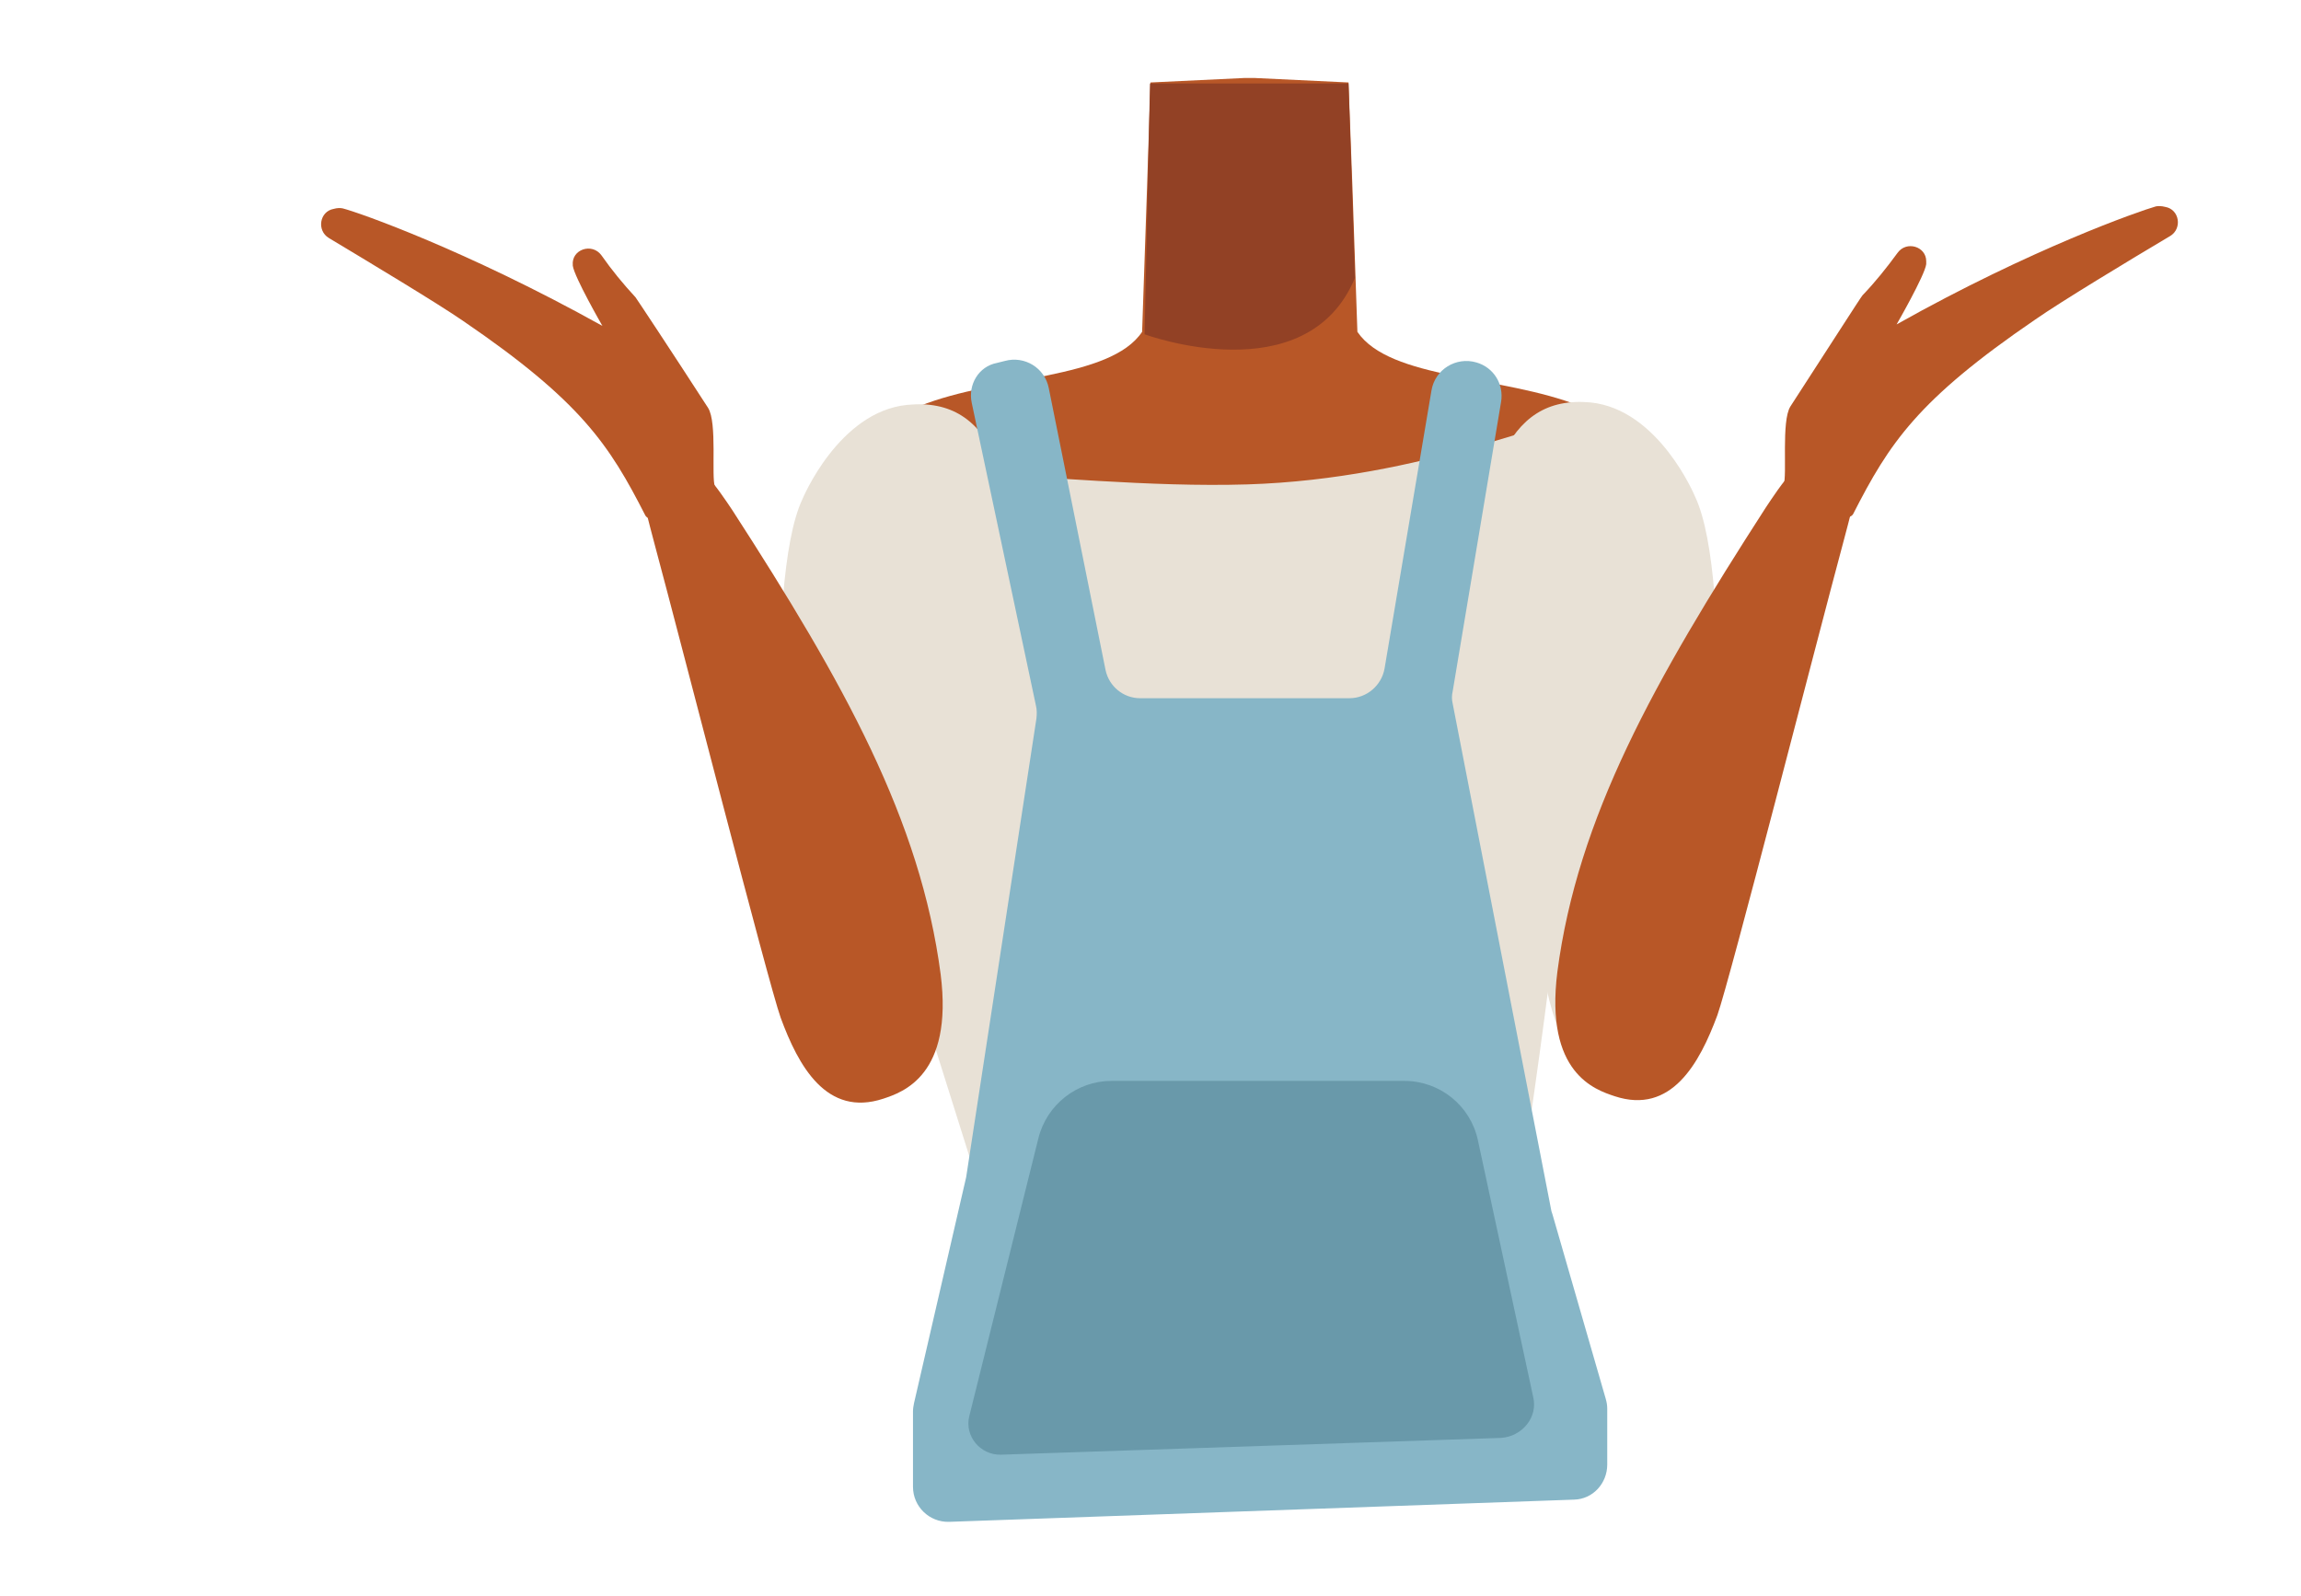 <?xml version="1.0" encoding="utf-8"?>
<!-- Generator: Adobe Illustrator 26.0.3, SVG Export Plug-In . SVG Version: 6.00 Build 0)  -->
<svg version="1.1" id="Calque_9" xmlns="http://www.w3.org/2000/svg" xmlns:xlink="http://www.w3.org/1999/xlink" x="0px" y="0px"
	 viewBox="0 0 466 323.3" style="enable-background:new 0 0 466 323.3;" xml:space="preserve">
<style type="text/css">
	.st0{fill:#B85727;}
	.st1{fill:#924125;}
	.st2{fill:#E8E1D6;}
	.st3{fill:#87B6C7;}
	.st4{fill:#6999AA;}
</style>
<path class="st0" d="M253,175.3c-5.7-3.8-8.3-0.7-14.2,2.6c-10.1,5.7-16.4,25-27.6,27.6c-4,1-13.1-15.9-14.1-22.5
	c-1.6-9.8,2.6-29-8.7-38.9c-9.6-8.4-22.2-3.9-26.3-17.2c-7.3-23.1,13.9-40.5,24.2-44.7c15.6-6.2,38.5-5.3,45-15l1-29.2l0.7-21.3
	l18.9-0.9h2.3l18.9,0.9l0.8,21.3l1,29.2c6.6,9.7,29.3,8.8,45,15c10.3,4.1,31.4,21.5,24.2,44.7c-4.1,13.3-16.7,8.8-26.3,17.2
	c-11.3,9.9-7.1,29-8.7,38.9c-1.1,6.6-10.2,23.4-14.1,22.5c-11.2-2.6-17.5-22-27.6-27.6C261.3,174.7,258.7,171.5,253,175.3"/>
<path class="st1" d="M231.8,67.7c0,0,32.8,12.1,42.6-11.4l-1.3-39.4h-40.2L231.8,67.7z"/>
<path class="st2" d="M302.7,269.1c7.1-30.4,26.9-181.3,17.2-184.4c-3.4-1.1-31.5,12.3-67.3,13.4c-39.4,1.2-86.7-9.2-89.9,5.3
	c-4.5,20.8,36.7,135.5,43.9,165.7"/>
<path class="st2" d="M201.9,93.1c9.1,19.6-1,30.6-4.2,40.6c-5.1,15.8-2.7,48.4-4.7,64.4c-0.9,7.6-6,25-18.1,24.4l0,0
	c-15.6-1.4-16.2-20.4-16.1-27.7c0.3-14.9-4.3-76.7,3.7-93.7c0,0,7.3-17.7,21.2-19.1C192.6,81.1,198.2,85,201.9,93.1L201.9,93.1z"/>
<path class="st0" d="M178.9,222.5c-11.5,3.8-17.2-6.6-20.8-16.4c-2.5-7-20.3-76.5-25.4-95.4c-2.8-10.7-4.7-16.3,1.5-18.6
	c5.5-2.1,11.6,7.5,14.1,11.2c22.7,35.1,38.1,62.8,42.2,94C193.1,217.8,182.8,221.2,178.9,222.5z"/>
<path class="st0" d="M128.7,60.2c-2.5-2.7-4.8-5.5-6.9-8.5c-1.9-2.6-6.1-1.2-5.8,2v0.1c0.3,2.3,6,12.2,6,12.2l0,0
	C94.5,50.7,72.6,43,69.4,42.2c-0.5-0.1-1.1-0.1-1.8,0.1c-2.9,0.5-3.5,4.4-1,5.9c8,4.8,22.3,13.4,27.2,16.8
	c23.9,16.3,29.6,25.1,36.9,39.4c1.3,2.5,16.4-0.2,14.1-5.8c-0.8-2,0.5-13-1.4-16C135.9,71,129,60.6,128.7,60.2z"/>
<path class="st2" d="M304,92.6c-9.1,19.6,1,30.6,4.1,40.6c5.1,15.8,2.7,48.4,4.7,64.4c1,7.6,6,25,18.1,24.4l0,0
	c15.6-1.4,16.2-20.4,16.1-27.7c-0.3-14.9,4.3-76.7-3.7-93.7c0,0-7.3-17.7-21.2-19.1C313.3,80.7,307.8,84.6,304,92.6z"/>
<path class="st0" d="M327,222c11.5,3.8,17.2-6.7,20.8-16.4c2.5-7,20.3-76.5,25.4-95.4c2.8-10.6,4.7-16.3-1.5-18.6
	c-5.7-2.1-11.6,7.5-14.1,11.2c-22.7,35.2-38.1,62.8-42.2,94C312.8,217.4,323.1,220.7,327,222z"/>
<path class="st0" d="M377.2,59.8c2.6-2.7,4.9-5.6,7.1-8.6c1.8-2.5,5.8-1.3,5.8,1.7c0,0.2,0,0.4,0,0.6c-0.3,2.3-6,12.2-6,12.2l0,0
	c27.4-15.4,49.3-23,52.5-23.9c0.5-0.1,1.1-0.1,1.9,0.1c2.9,0.5,3.5,4.4,1,5.9c-8.1,4.8-22.3,13.4-27.3,16.9
	c-23.9,16.3-29.6,25.1-36.9,39.4c-1.3,2.5-16.4-0.2-14.1-5.8c0.8-2-0.5-13,1.4-16C370.2,70.6,376.9,60.1,377.2,59.8z"/>
<path class="st3" d="M196.8,81.6l13,61.3c0.2,0.8,0.2,1.7,0.1,2.6l-14.2,92.7c0,0.2-0.1,0.4-0.1,0.5l-10.5,45.5
	c-0.1,0.5-0.2,1.1-0.2,1.6v15.3c0,4,3.3,7.2,7.3,7.1l126.6-4.5c3.8-0.1,6.7-3.3,6.7-7.1v-11.3c0-0.7-0.1-1.3-0.3-2l-10.8-37.4
	c-0.1-0.2-0.1-0.4-0.2-0.6l-20-102.8c-0.2-0.8-0.2-1.7,0-2.5l9.8-58.6c0.6-3.6-1.5-7-5-8l0,0c-4.1-1.2-8.4,1.4-9.1,5.7l-9.5,56.3
	c-0.6,3.4-3.6,6-7.1,6h-42.4c-3.4,0-6.3-2.4-7-5.7l-11.5-57.1c-0.8-4.1-4.9-6.6-8.9-5.5l-1.6,0.4C198.2,74.2,196,77.9,196.8,81.6z"
	/>
<path class="st4" d="M304,291.2l-101.3,3.4c-4.2,0.1-7.4-3.8-6.4-7.8l14-56.3c1.7-6.8,7.8-11.6,14.8-11.6h59.3c7.2,0,13.4,5,14.9,12
	l11.2,52C311.5,287,308.3,290.9,304,291.2z"/>
</svg>
